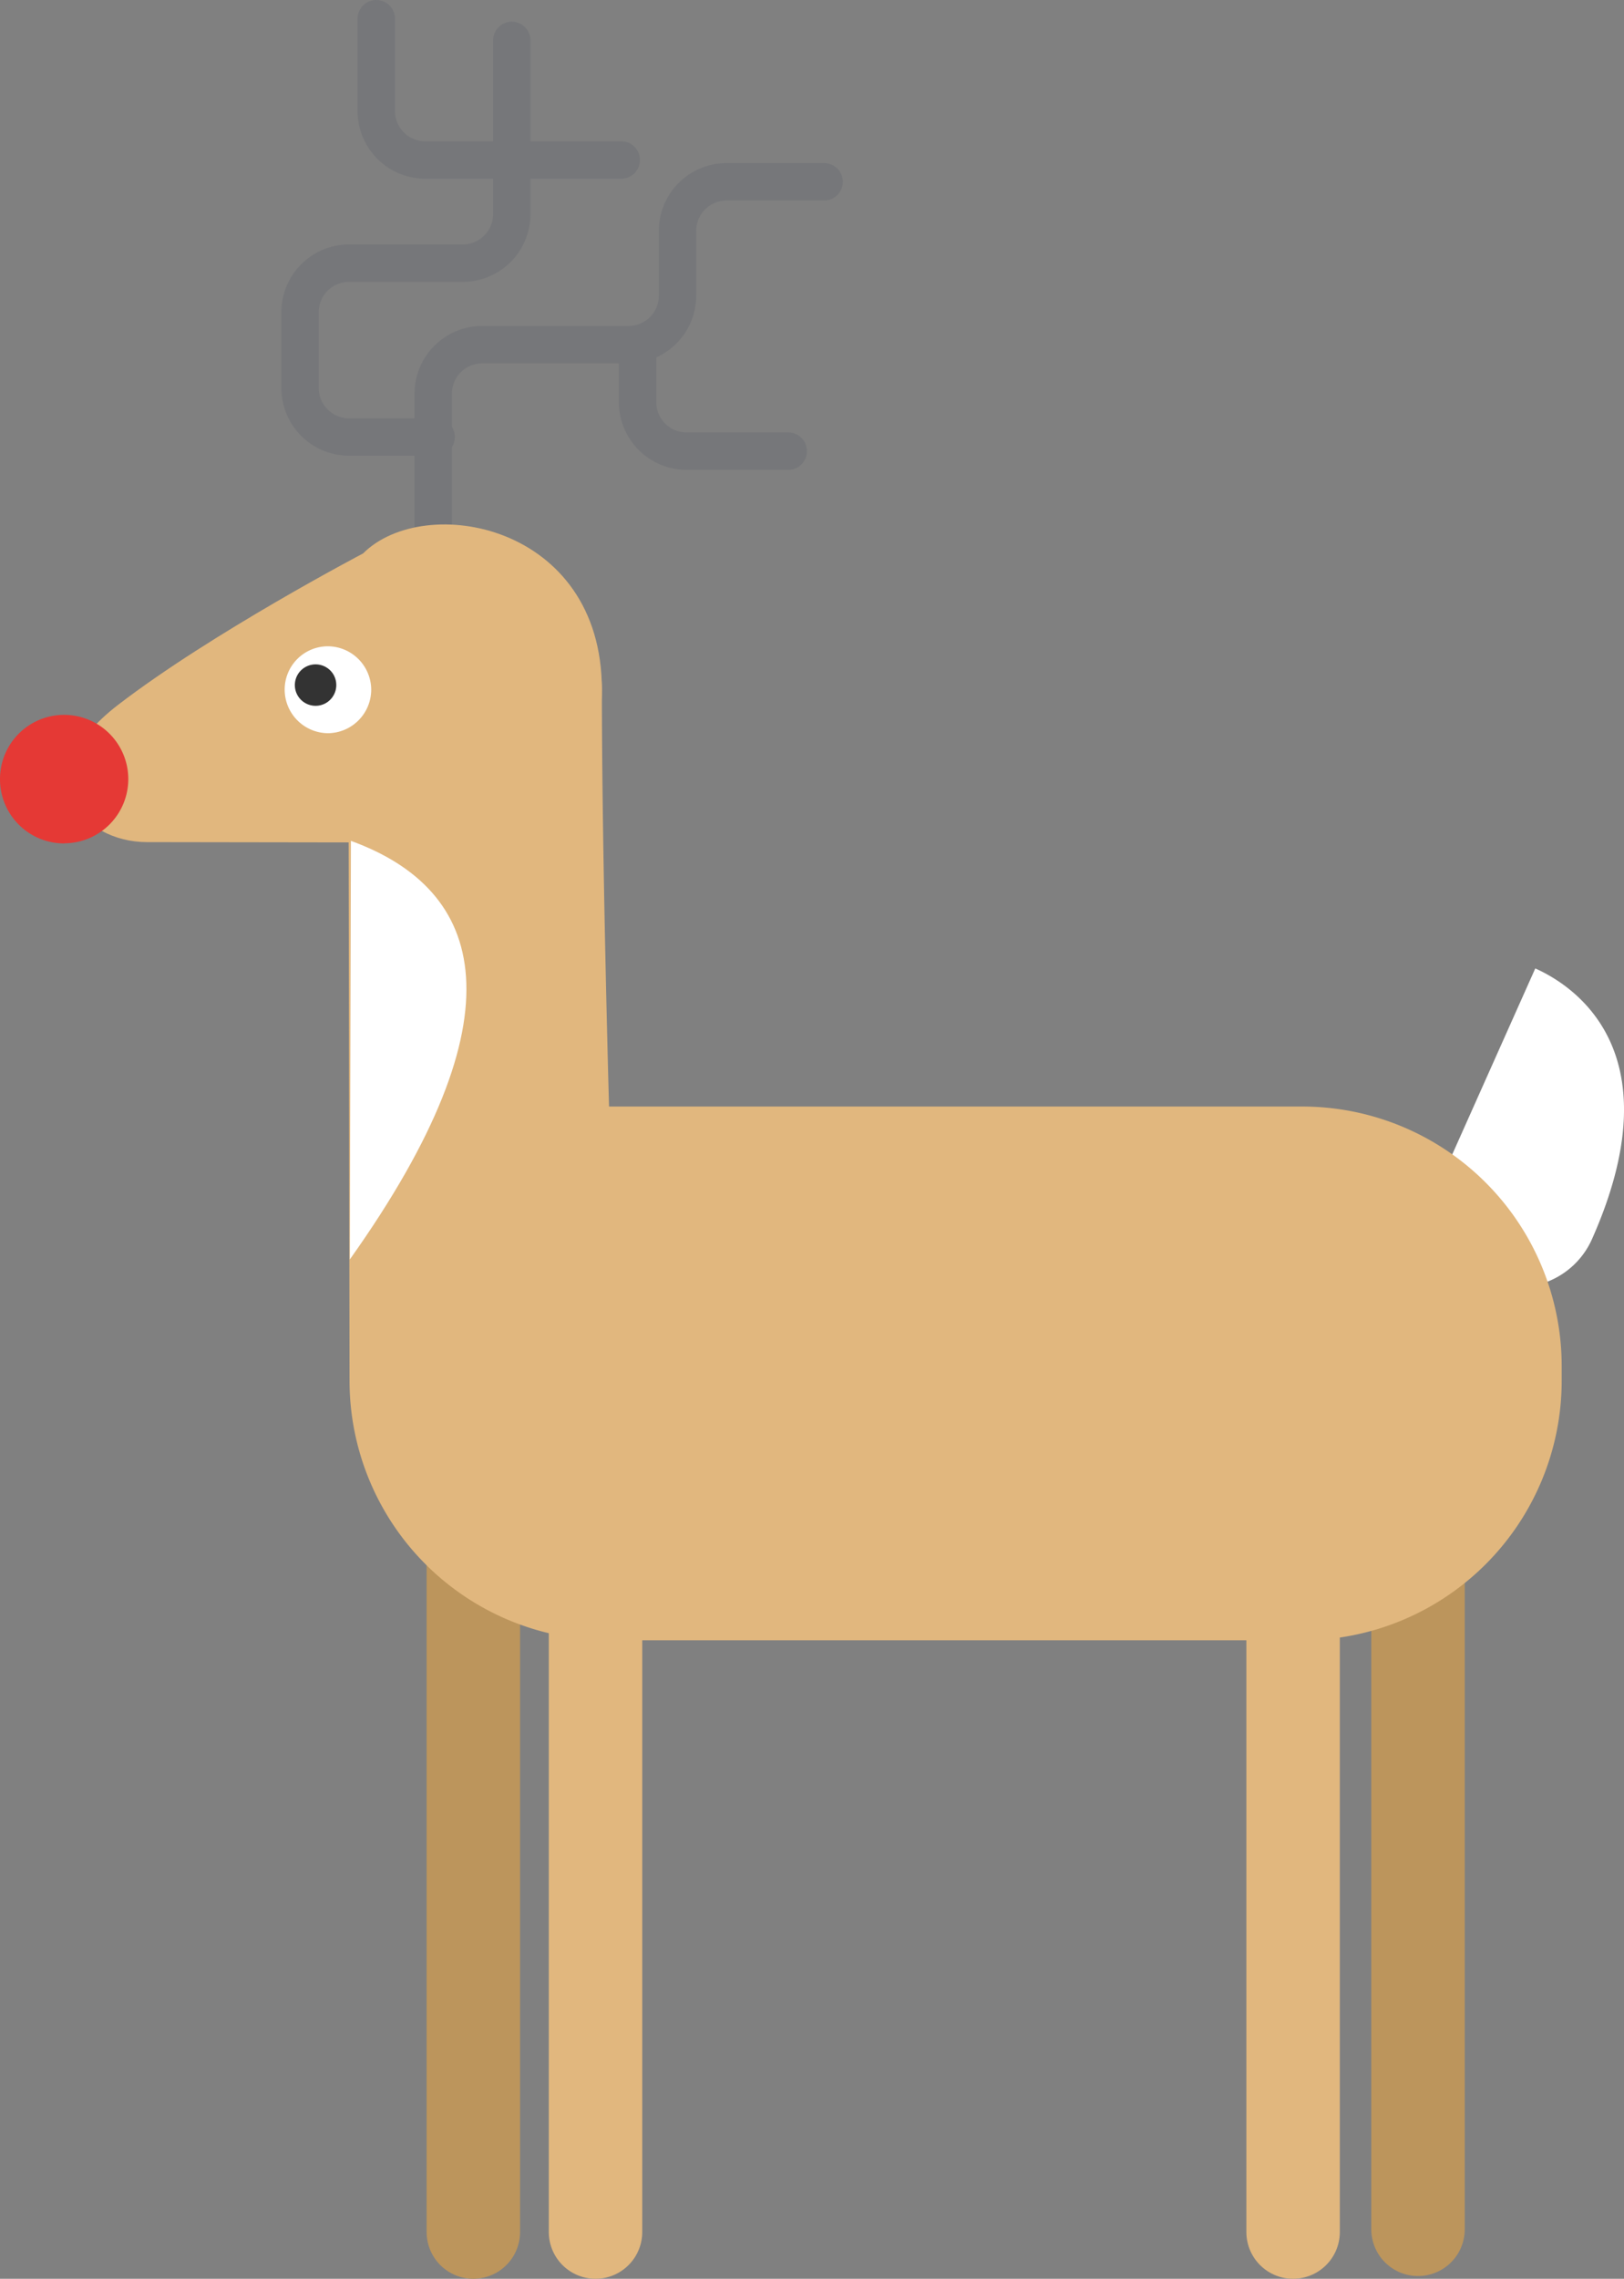 <svg xmlns="http://www.w3.org/2000/svg" viewBox="0 0 260.65 365.5"><rect x="0" y="0" width="260.65" height="365.5" fill="#808080" stroke="none"/><defs><style>.cls-1{fill:#fff;}.cls-2,.cls-3,.cls-4{fill:none;stroke-linecap:round;}.cls-2{stroke:#76777a;stroke-miterlimit:10;stroke-width:6px;}.cls-3{stroke:#bc955c;}.cls-3,.cls-4{stroke-linejoin:round;stroke-width:15px;}.cls-4{stroke:#e1b77e;}.cls-5{fill:#e1b77e;}.cls-6{fill:#333;}.cls-7{fill:#e53935;}</style></defs><title>rudolph_side</title><g id="Layer_2" data-name="Layer 2"><g id="ART"><path class="cls-1" d="M238.32,205.33a13,13,0,0,0,17.15-6.49c13.33-29.86-2.5-40.58-9.06-43.51l-14.7,32.91A13,13,0,0,0,238.32,205.33Z"/><path class="cls-2" d="M69.53,86.65V63.12a7.87,7.87,0,0,1,7.85-7.84H100.9a7.86,7.86,0,0,0,7.84-7.84V37a7.87,7.87,0,0,1,7.85-7.84h15.68"/><path class="cls-2" d="M70,70.09H56a7.85,7.85,0,0,1-7.84-7.84V50.05A7.86,7.86,0,0,1,56,42.21h18.3a7.87,7.87,0,0,0,7.84-7.84V6.48"/><path class="cls-2" d="M99.71,25.66H68.23a7.86,7.86,0,0,1-7.84-7.85V3"/><path class="cls-2" d="M102.33,56.67v7.85a7.86,7.86,0,0,0,7.84,7.84h16.34"/><line class="cls-3" x1="227.59" y1="230.35" x2="227.59" y2="357.56"/><line class="cls-3" x1="75.97" y1="230.79" x2="75.97" y2="358"/><line class="cls-4" x1="95.58" y1="230.79" x2="95.58" y2="358"/><path class="cls-5" d="M96.6,110.6c0,26.61,1.15,66.88,1.15,66.88H209a41.65,41.65,0,0,1,41.65,41.65v2.31A41.65,41.65,0,0,1,209,263.09H97.75A41.65,41.65,0,0,1,56.1,221.44l-.17-101.79C55.93,92.64,96.6,88.48,96.6,110.6Z"/><path class="cls-5" d="M96.6,110.6c0-26.6-28.5-31.66-38.33-21.83,0,0-24.29,12.73-39.34,24.3s-5.78,22,4.63,22l47.4.07C83.37,135.12,96.6,126.28,96.6,110.6Z"/><path class="cls-1" d="M45.69,110.6a7,7,0,0,0,6.94,7h0a7,7,0,0,0,6.95-7h0a7,7,0,0,0-6.95-6.94h0a6.94,6.94,0,0,0-6.94,6.94Z"/><line class="cls-4" x1="207.54" y1="253.44" x2="207.54" y2="358"/><path class="cls-1" d="M56.15,202c27.88-39.21,21.78-59.29.17-67.13Z"/><path class="cls-6" d="M49,107a3.32,3.32,0,0,0-1.24,4.53h0a3.33,3.33,0,0,0,4.54,1.24h0a3.34,3.34,0,0,0,1.24-4.54h0A3.33,3.33,0,0,0,49,107Z"/><path class="cls-7" d="M10.32,135.26a10.3,10.3,0,0,0,10.27-10.32h0a10.3,10.3,0,0,0-10.32-10.28h0A10.29,10.29,0,0,0,0,125H0a10.29,10.29,0,0,0,10.32,10.28Z"/></g></g></svg>